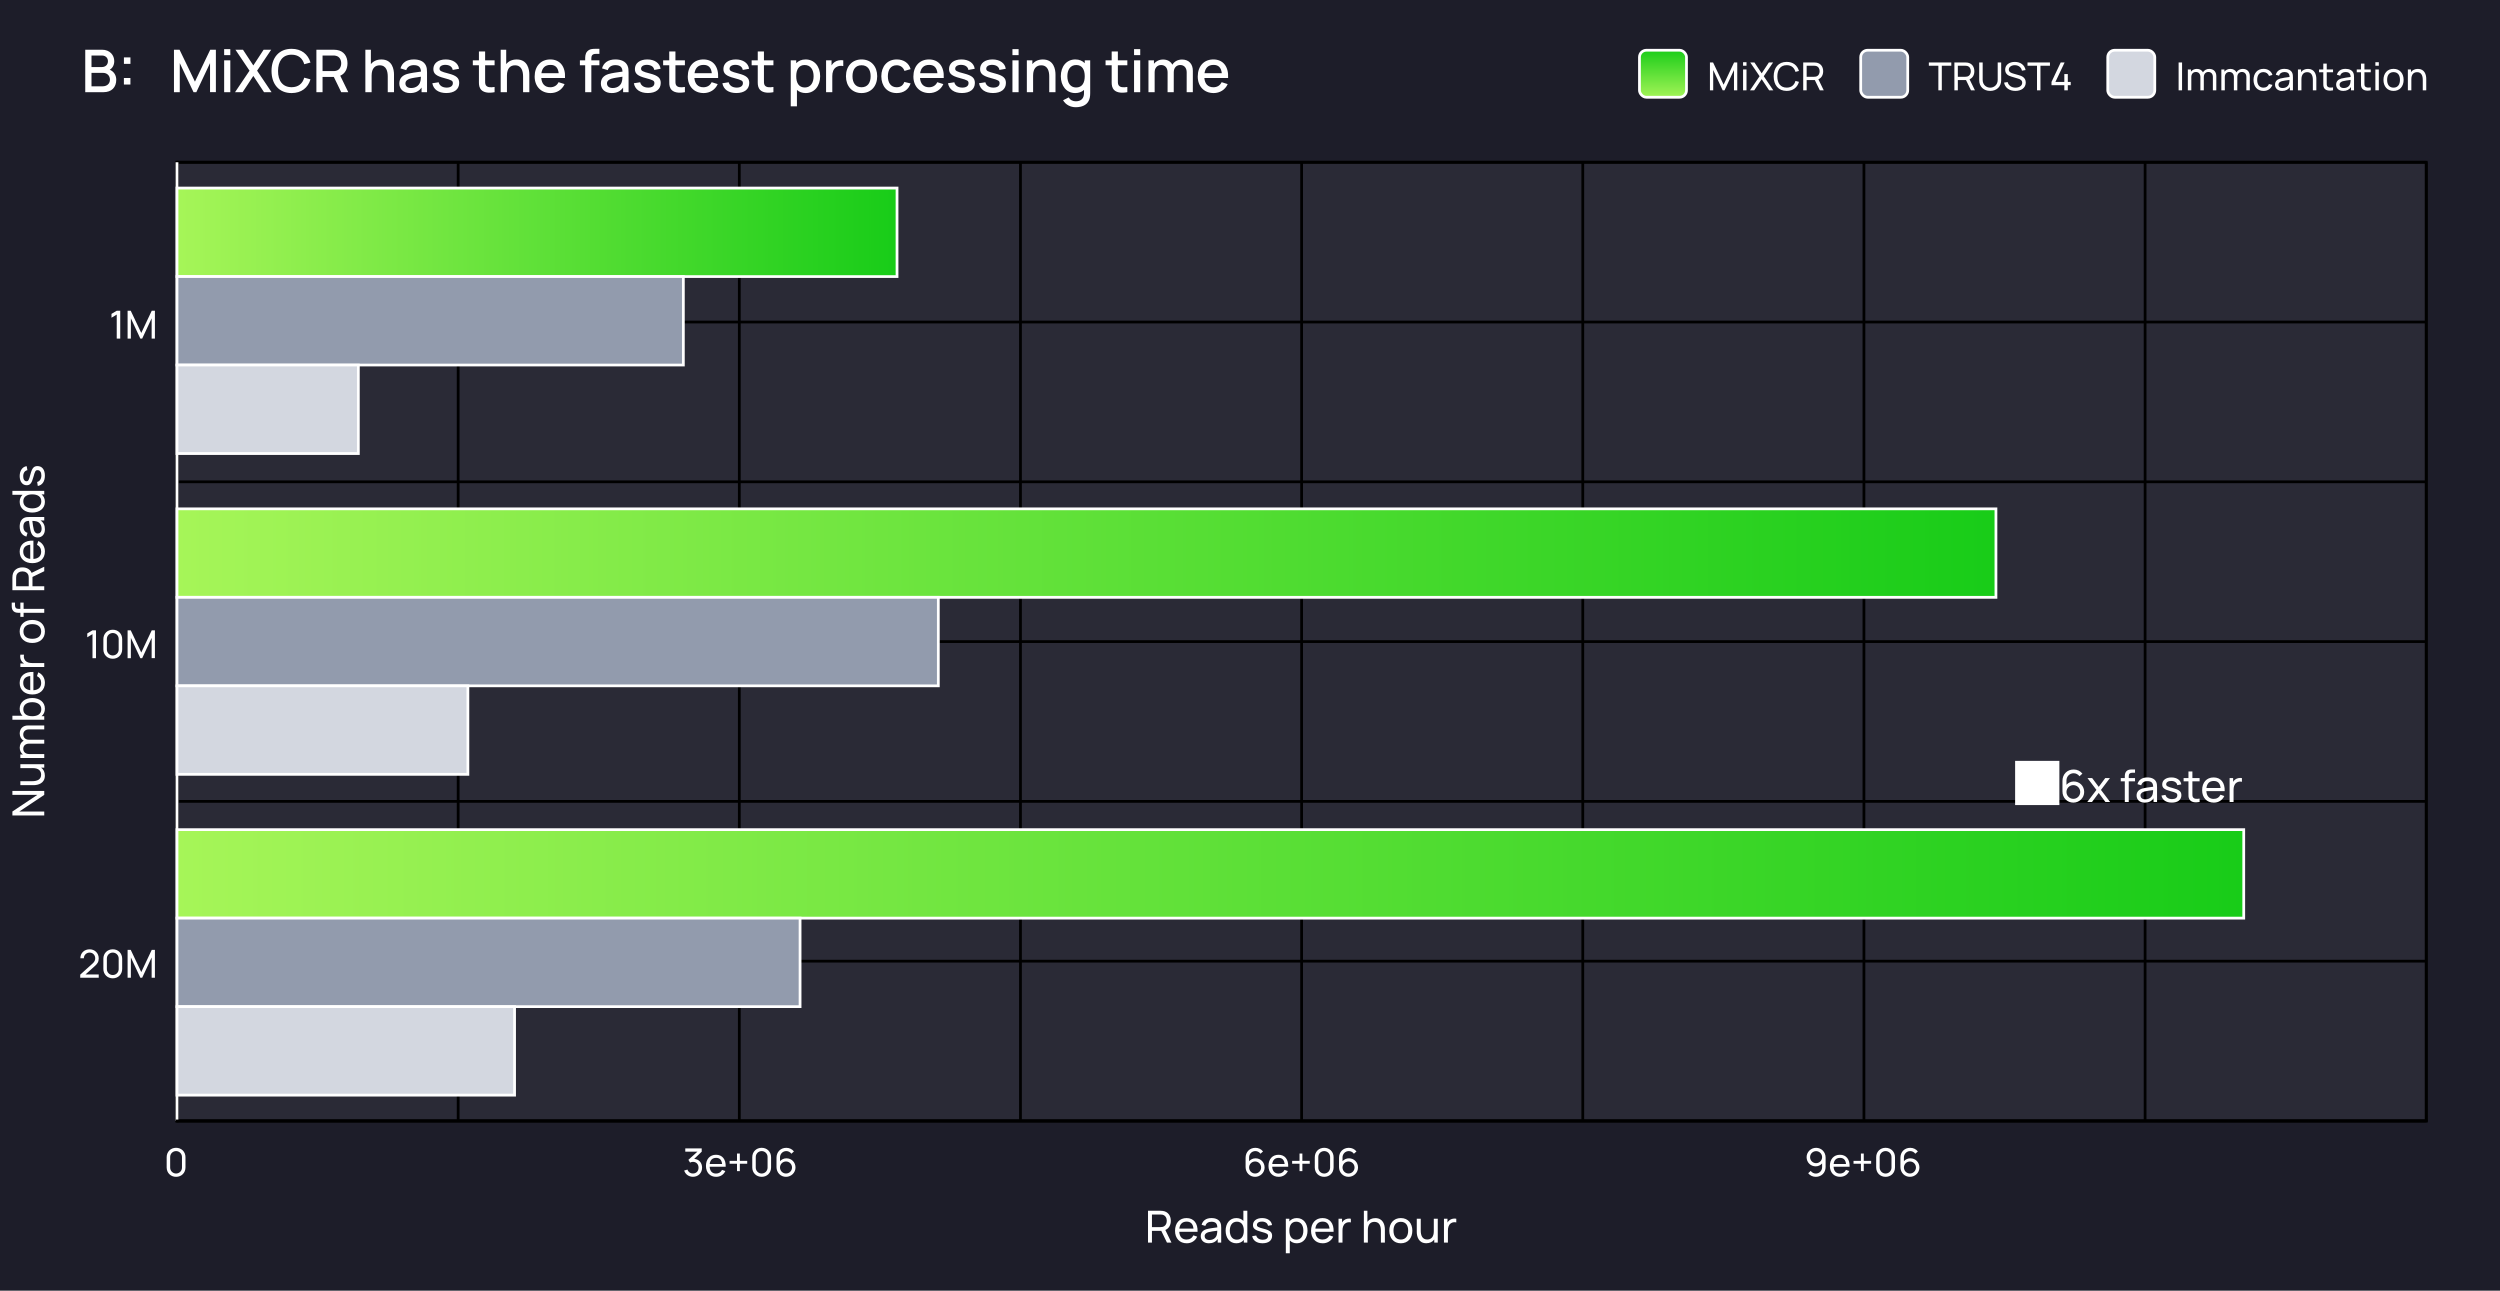 <svg width="678" height="350" viewBox="0 0 678 350" fill="none" xmlns="http://www.w3.org/2000/svg">
    <rect x="0" y="0" width="678" height="350" fill="#808080" stroke="none"/>
    <g clip-path="url(#clip0_14947_9486)">
        <rect width="678" height="350" fill="#1D1D29"/>
        <rect x="48" y="44" width="610" height="260" fill="white" fill-opacity="0.06"/>
        <path d="M12 221.16L3.36 221.16L3.36 220.08L10.11 215.574L3.36 215.574L3.36 214.494L12 214.494L12 215.574L5.244 220.08L12 220.08L12 221.16ZM12.168 210.356C12.168 212.444 10.332 212.936 9.102 212.936L5.52 212.936L5.52 211.856L8.766 211.856C9.984 211.856 11.154 211.466 11.154 210.098C11.154 209.024 10.434 208.316 8.934 208.316L5.52 208.316L5.52 207.242L12 207.242L12 208.196L11.166 208.196C11.808 208.676 12.168 209.42 12.168 210.356ZM7.854 197.81C6.888 197.81 6.306 198.386 6.306 199.202C6.306 199.928 6.792 200.618 7.884 200.618L12 200.624L12 201.686L7.896 201.68C6.912 201.68 6.306 202.238 6.306 203.084C6.306 203.93 6.936 204.494 7.884 204.494L12 204.494L12 205.568L5.52 205.568L5.52 204.614L6.21 204.614C5.682 204.206 5.352 203.546 5.352 202.772C5.352 201.896 5.742 201.23 6.42 200.882C5.754 200.498 5.352 199.772 5.352 198.92C5.352 197.57 6.24 196.742 7.62 196.742L12 196.748L12 197.816L7.854 197.81ZM12.18 192.204C12.18 193.08 11.838 193.758 11.268 194.232L12 194.232L12 195.186L3.36 195.186L3.36 194.112L6.108 194.112C5.622 193.65 5.34 193.008 5.34 192.198C5.34 190.398 6.81 189.3 8.754 189.3C10.698 189.3 12.18 190.392 12.18 192.204ZM8.754 194.232C10.176 194.232 11.202 193.644 11.202 192.336C11.202 191.058 10.134 190.434 8.754 190.434C7.386 190.434 6.318 191.046 6.318 192.366C6.318 193.632 7.32 194.232 8.754 194.232ZM12.18 185.176C12.18 187.09 10.83 188.344 8.802 188.344C6.678 188.344 5.34 187.108 5.34 185.224C5.34 183.274 6.756 182.134 9.06 182.23L9.06 187.198C10.404 187.114 11.166 186.418 11.166 185.224C11.166 184.372 10.764 183.724 10.026 183.364L10.38 182.338C11.526 182.848 12.18 183.922 12.18 185.176ZM8.202 187.18L8.202 183.34C6.93 183.472 6.3 184.09 6.3 185.188C6.3 186.352 6.972 187.03 8.202 187.18ZM12 180.894L5.52 180.894L5.52 179.94L6.546 179.94C6.294 179.796 6.072 179.604 5.916 179.388C5.514 178.89 5.394 178.128 5.52 177.552L6.522 177.552C6.408 178.002 6.438 178.584 6.768 179.034C7.218 179.664 7.98 179.82 8.748 179.82L12 179.82L12 180.894ZM12.18 171.255C12.18 173.193 10.764 174.375 8.754 174.375C6.72 174.375 5.34 173.157 5.34 171.255C5.34 169.311 6.75 168.129 8.754 168.129C10.788 168.129 12.18 169.329 12.18 171.255ZM8.754 173.241C10.218 173.241 11.166 172.563 11.166 171.255C11.166 169.917 10.182 169.263 8.754 169.263C7.296 169.263 6.354 169.929 6.354 171.255C6.354 172.611 7.338 173.241 8.754 173.241ZM5.166 166.19C4.668 166.19 4.104 166.166 3.684 165.782C3.198 165.338 3.18 164.732 3.18 164.24L3.18 163.418L4.068 163.418L4.068 164.18C4.068 164.816 4.38 165.122 4.998 165.122L5.52 165.122L5.52 163.418L6.402 163.418L6.402 165.122L12 165.122L12 166.19L6.402 166.19L6.402 167.288L5.52 167.288L5.52 166.19L5.166 166.19ZM12 160.058L3.36 160.058L3.36 156.644C3.36 156.476 3.372 156.23 3.408 156.008C3.624 154.61 4.71 153.872 6.084 153.872C7.224 153.872 8.166 154.382 8.574 155.36L12 153.692L12 154.916L8.808 156.464L8.808 158.99L12 158.99L12 160.058ZM7.794 158.99L7.794 156.68C7.794 156.53 7.782 156.32 7.74 156.14C7.554 155.312 6.804 154.964 6.084 154.964C5.364 154.964 4.614 155.312 4.428 156.14C4.386 156.32 4.374 156.53 4.374 156.68L4.374 158.99L7.794 158.99ZM12.18 149.563C12.18 151.477 10.83 152.731 8.802 152.731C6.678 152.731 5.34 151.495 5.34 149.611C5.34 147.661 6.756 146.521 9.06 146.617L9.06 151.585C10.404 151.501 11.166 150.805 11.166 149.611C11.166 148.759 10.764 148.111 10.026 147.751L10.38 146.725C11.526 147.235 12.18 148.309 12.18 149.563ZM8.202 151.567L8.202 147.727C6.93 147.859 6.3 148.477 6.3 149.575C6.3 150.739 6.972 151.417 8.202 151.567ZM12.18 143.556C12.18 145.008 11.292 145.758 10.248 145.758C9.228 145.758 8.634 145.152 8.346 144.168C8.13 143.358 7.992 142.218 7.86 141.258C6.828 141.288 6.336 141.732 6.336 142.854C6.336 143.64 6.678 144.27 7.47 144.504L7.164 145.518C6.03 145.212 5.34 144.306 5.34 142.842C5.34 141.672 5.76 140.79 6.606 140.418C7.008 140.238 7.482 140.208 7.992 140.208L12 140.208L12 141.156L10.992 141.156C11.784 141.672 12.18 142.476 12.18 143.556ZM10.242 144.696C10.776 144.696 11.286 144.318 11.286 143.394C11.286 142.242 10.596 141.534 9.792 141.378C9.48 141.288 9.066 141.276 8.772 141.27C8.892 142.182 8.994 143.058 9.174 143.688C9.342 144.222 9.636 144.696 10.242 144.696ZM12.18 136.104C12.18 137.916 10.698 139.008 8.754 139.008C6.81 139.008 5.34 137.91 5.34 136.11C5.34 135.3 5.622 134.658 6.108 134.196L3.36 134.196L3.36 133.122L12 133.122L12 134.076L11.268 134.076C11.838 134.55 12.18 135.228 12.18 136.104ZM8.754 137.874C10.134 137.874 11.202 137.25 11.202 135.972C11.202 134.664 10.176 134.076 8.754 134.076C7.32 134.076 6.318 134.676 6.318 135.942C6.318 137.262 7.386 137.874 8.754 137.874ZM12.174 128.993C12.174 130.541 11.466 131.579 10.248 131.801L10.074 130.709C10.782 130.535 11.22 129.863 11.22 128.927C11.22 128.045 10.83 127.505 10.194 127.505C9.648 127.505 9.492 127.751 9.066 129.335C8.61 131.051 8.166 131.597 7.236 131.597C6.096 131.597 5.34 130.601 5.34 129.107C5.34 127.631 6.096 126.563 7.236 126.425L7.434 127.517C6.744 127.625 6.318 128.225 6.294 129.107C6.27 129.947 6.63 130.523 7.182 130.523C7.656 130.523 7.86 130.193 8.244 128.669C8.682 126.959 9.162 126.401 10.164 126.401C11.418 126.401 12.174 127.379 12.174 128.993Z" fill="white"/>
        <path d="M23.12 25L23.12 13.48H27.648C29.848 13.48 30.984 15.008 30.984 16.576C30.984 17.632 30.52 18.472 29.76 18.912C30.904 19.4 31.528 20.416 31.528 21.64C31.528 23.672 30.272 25 28.08 25H23.12ZM24.816 23.408H27.824C28.968 23.408 29.816 22.728 29.816 21.608C29.816 20.56 29.08 19.76 27.928 19.76H24.816L24.816 23.408ZM24.816 18.184H27.624C28.552 18.184 29.272 17.6 29.272 16.592C29.272 15.696 28.624 15.056 27.624 15.056H24.816L24.816 18.184ZM33.6 22.92L33.6 21.152H35.368L35.368 22.92H33.6ZM33.608 17.328L33.608 15.56H35.376L35.376 17.328H33.608ZM47.179 25L47.179 13.48H48.691L52.867 22.144L57.019 13.48H58.547L58.547 24.992H56.963L56.963 17.112L53.243 25H52.483L48.755 17.112L48.755 25H47.179ZM60.789 14.944L60.789 13.32H62.461L62.461 14.944H60.789ZM60.789 25L60.789 16.36H62.461L62.461 25H60.789ZM63.743 25L67.671 19.168L63.847 13.48H65.895L68.703 17.752L71.495 13.48L73.551 13.48L69.727 19.168L73.647 25H71.599L68.703 20.592L65.799 25H63.743ZM79.085 25.24C75.629 25.24 73.638 22.8 73.638 19.24C73.638 15.68 75.629 13.24 79.085 13.24C81.742 13.24 83.525 14.688 84.206 16.96L82.51 17.416C82.053 15.808 80.909 14.832 79.085 14.832C76.638 14.832 75.413 16.6 75.406 19.24C75.389 21.88 76.638 23.648 79.085 23.648C80.909 23.648 82.053 22.672 82.51 21.064L84.206 21.52C83.525 23.792 81.742 25.24 79.085 25.24ZM85.805 25L85.805 13.48H90.461C90.685 13.48 91.045 13.496 91.349 13.544C93.277 13.84 94.237 15.304 94.237 17.168C94.237 18.704 93.581 19.968 92.277 20.536L94.453 25L92.541 25L90.533 20.864H87.477L87.477 25H85.805ZM87.477 19.28H90.397C90.605 19.28 90.885 19.264 91.125 19.208C92.149 18.96 92.533 18.016 92.533 17.168C92.533 16.32 92.149 15.376 91.125 15.136C90.885 15.072 90.605 15.056 90.397 15.056H87.477L87.477 19.28ZM105.158 20.752C105.158 19.408 104.814 17.712 102.974 17.712C101.774 17.712 100.782 18.456 100.782 20.504L100.782 25H99.086L99.086 13.48H100.582L100.582 17.392C101.214 16.6 102.182 16.128 103.438 16.128C106.414 16.128 106.854 18.864 106.854 20.2L106.854 25H105.158L105.158 20.752ZM111.218 25.24C109.306 25.24 108.298 24.056 108.298 22.648C108.298 21.344 109.002 20.512 110.338 20.088C111.338 19.792 112.762 19.608 114.162 19.416C114.106 18.224 113.562 17.664 112.21 17.664C111.298 17.664 110.466 18.064 110.17 19.024L108.61 18.544C109.026 17.064 110.226 16.12 112.226 16.12C113.77 16.12 114.97 16.632 115.506 17.768C115.778 18.336 115.81 18.96 115.81 19.68L115.81 25H114.33L114.33 23.744C113.618 24.76 112.618 25.24 111.218 25.24ZM109.954 22.632C109.954 23.304 110.442 23.872 111.514 23.872C112.938 23.872 113.778 23 113.97 22.16C114.106 21.76 114.138 21.208 114.146 20.808C112.842 21 111.874 21.136 111.146 21.352C110.458 21.584 109.954 21.952 109.954 22.632ZM121.031 25.232C118.927 25.232 117.543 24.264 117.247 22.576L118.959 22.312C119.175 23.216 119.991 23.76 121.143 23.76C122.183 23.76 122.815 23.312 122.815 22.56C122.815 21.904 122.527 21.728 120.495 21.184C118.263 20.6 117.527 19.984 117.527 18.712C117.527 17.144 118.855 16.12 120.887 16.12C122.871 16.12 124.295 17.12 124.487 18.656L122.775 18.968C122.655 18.144 121.959 17.632 120.903 17.592C119.887 17.552 119.199 17.968 119.199 18.624C119.199 19.2 119.591 19.424 121.615 19.936C123.791 20.496 124.535 21.16 124.535 22.496C124.535 24.208 123.215 25.232 121.031 25.232ZM134.133 25C132.509 25.32 130.837 25.152 130.205 23.952C129.829 23.24 129.885 22.544 129.885 21.6L129.885 17.704H128.229L128.229 16.36H129.885L129.885 13.96H131.565L131.565 16.36H134.133L134.133 17.704H131.565L131.565 21.52C131.565 22.216 131.533 22.72 131.741 23.072C132.125 23.728 133.005 23.752 134.133 23.584L134.133 25ZM141.858 20.752C141.858 19.408 141.514 17.712 139.674 17.712C138.474 17.712 137.482 18.456 137.482 20.504L137.482 25H135.786L135.786 13.48H137.282L137.282 17.392C137.914 16.6 138.882 16.128 140.138 16.128C143.114 16.128 143.554 18.864 143.554 20.2L143.554 25H141.858L141.858 20.752ZM149.31 25.24C146.726 25.24 144.998 23.424 144.998 20.752C144.998 17.92 146.702 16.12 149.23 16.12C151.87 16.12 153.406 18.056 153.23 21.152H146.79C146.926 22.752 147.774 23.664 149.23 23.664C150.27 23.664 151.054 23.176 151.478 22.288L153.118 22.808C152.446 24.352 150.982 25.24 149.31 25.24ZM146.83 19.848H151.518C151.342 18.328 150.622 17.6 149.294 17.6C147.862 17.6 147.046 18.384 146.83 19.848ZM158.7 16.056C158.7 15.392 158.7 14.56 159.252 13.952C159.916 13.224 160.82 13.24 161.468 13.24H162.556L162.556 14.616H161.548C160.748 14.616 160.372 15.024 160.372 15.736L160.372 16.36H162.556L162.556 17.704H160.372L160.372 25H158.7L158.7 17.704H157.268L157.268 16.36H158.7L158.7 16.056ZM165.876 25.24C163.964 25.24 162.956 24.056 162.956 22.648C162.956 21.344 163.66 20.512 164.996 20.088C165.996 19.792 167.42 19.608 168.82 19.416C168.764 18.224 168.22 17.664 166.868 17.664C165.956 17.664 165.124 18.064 164.828 19.024L163.268 18.544C163.684 17.064 164.884 16.12 166.884 16.12C168.428 16.12 169.628 16.632 170.164 17.768C170.436 18.336 170.468 18.96 170.468 19.68L170.468 25H168.988L168.988 23.744C168.276 24.76 167.276 25.24 165.876 25.24ZM164.612 22.632C164.612 23.304 165.1 23.872 166.172 23.872C167.596 23.872 168.436 23 168.628 22.16C168.764 21.76 168.796 21.208 168.804 20.808C167.5 21 166.532 21.136 165.804 21.352C165.116 21.584 164.612 21.952 164.612 22.632ZM175.689 25.232C173.585 25.232 172.201 24.264 171.905 22.576L173.617 22.312C173.833 23.216 174.649 23.76 175.801 23.76C176.841 23.76 177.473 23.312 177.473 22.56C177.473 21.904 177.185 21.728 175.153 21.184C172.921 20.6 172.185 19.984 172.185 18.712C172.185 17.144 173.513 16.12 175.545 16.12C177.529 16.12 178.953 17.12 179.145 18.656L177.433 18.968C177.313 18.144 176.617 17.632 175.561 17.592C174.545 17.552 173.857 17.968 173.857 18.624C173.857 19.2 174.249 19.424 176.273 19.936C178.449 20.496 179.193 21.16 179.193 22.496C179.193 24.208 177.873 25.232 175.689 25.232ZM185.747 25C184.123 25.32 182.451 25.152 181.819 23.952C181.443 23.24 181.499 22.544 181.499 21.6L181.499 17.704H179.843L179.843 16.36H181.499L181.499 13.96H183.179L183.179 16.36L185.747 16.36L185.747 17.704L183.179 17.704L183.179 21.52C183.179 22.216 183.147 22.72 183.355 23.072C183.739 23.728 184.619 23.752 185.747 23.584L185.747 25ZM190.835 25.24C188.251 25.24 186.523 23.424 186.523 20.752C186.523 17.92 188.227 16.12 190.755 16.12C193.395 16.12 194.931 18.056 194.755 21.152H188.315C188.451 22.752 189.299 23.664 190.755 23.664C191.795 23.664 192.579 23.176 193.003 22.288L194.643 22.808C193.971 24.352 192.507 25.24 190.835 25.24ZM188.355 19.848H193.043C192.867 18.328 192.147 17.6 190.819 17.6C189.387 17.6 188.571 18.384 188.355 19.848ZM199.693 25.232C197.589 25.232 196.205 24.264 195.909 22.576L197.621 22.312C197.837 23.216 198.653 23.76 199.805 23.76C200.845 23.76 201.477 23.312 201.477 22.56C201.477 21.904 201.189 21.728 199.157 21.184C196.925 20.6 196.189 19.984 196.189 18.712C196.189 17.144 197.517 16.12 199.549 16.12C201.533 16.12 202.957 17.12 203.149 18.656L201.437 18.968C201.317 18.144 200.621 17.632 199.565 17.592C198.549 17.552 197.861 17.968 197.861 18.624C197.861 19.2 198.253 19.424 200.277 19.936C202.453 20.496 203.197 21.16 203.197 22.496C203.197 24.208 201.877 25.232 199.693 25.232ZM209.751 25C208.127 25.32 206.455 25.152 205.823 23.952C205.447 23.24 205.503 22.544 205.503 21.6L205.503 17.704H203.847L203.847 16.36H205.504L205.504 13.96L207.183 13.96L207.183 16.36H209.752L209.752 17.704H207.183L207.183 21.52C207.183 22.216 207.152 22.72 207.359 23.072C207.744 23.728 208.624 23.752 209.751 23.584L209.751 25ZM218.512 25.24C217.528 25.24 216.736 24.928 216.128 24.392L216.128 28.84H214.448L214.448 16.36H215.936L215.936 17.136C216.552 16.496 217.408 16.12 218.48 16.12C220.912 16.12 222.424 18.064 222.424 20.672C222.424 23.264 220.92 25.24 218.512 25.24ZM215.936 20.672C215.936 22.464 216.632 23.728 218.28 23.728C219.888 23.728 220.648 22.384 220.648 20.672C220.648 18.976 219.888 17.632 218.224 17.632C216.648 17.632 215.936 18.88 215.936 20.672ZM224.031 25L224.031 16.36H225.519L225.519 17.736C225.719 17.376 225.991 17.064 226.319 16.848C226.967 16.368 227.919 16.216 228.695 16.36L228.695 17.928C228.135 17.776 227.383 17.824 226.807 18.192C225.991 18.712 225.719 19.624 225.719 20.64L225.719 25H224.031ZM233.654 25.24C231.062 25.24 229.422 23.352 229.422 20.672C229.422 17.968 231.11 16.12 233.654 16.12C236.246 16.12 237.894 18 237.894 20.672C237.894 23.376 236.23 25.24 233.654 25.24ZM231.198 20.672C231.198 22.496 232.038 23.664 233.654 23.664C235.302 23.664 236.118 22.44 236.118 20.672C236.118 18.864 235.286 17.696 233.654 17.696C231.974 17.696 231.198 18.912 231.198 20.672ZM243.188 25.24C240.54 25.24 239.028 23.312 239.012 20.68C239.028 18.008 240.596 16.12 243.212 16.12C245.1 16.12 246.524 17.128 246.956 18.752L245.292 19.232C244.964 18.264 244.156 17.696 243.188 17.696C241.548 17.696 240.796 18.952 240.788 20.68C240.796 22.464 241.604 23.664 243.188 23.664C244.26 23.664 244.908 23.152 245.26 22.224L246.956 22.624C246.388 24.32 245.044 25.24 243.188 25.24ZM252.023 25.24C249.439 25.24 247.711 23.424 247.711 20.752C247.711 17.92 249.415 16.12 251.943 16.12C254.583 16.12 256.119 18.056 255.943 21.152H249.503C249.639 22.752 250.487 23.664 251.943 23.664C252.983 23.664 253.767 23.176 254.191 22.288L255.831 22.808C255.159 24.352 253.695 25.24 252.023 25.24ZM249.543 19.848H254.231C254.055 18.328 253.335 17.6 252.007 17.6C250.575 17.6 249.759 18.384 249.543 19.848ZM260.882 25.232C258.778 25.232 257.394 24.264 257.098 22.576L258.81 22.312C259.026 23.216 259.842 23.76 260.994 23.76C262.034 23.76 262.666 23.312 262.666 22.56C262.666 21.904 262.378 21.728 260.346 21.184C258.114 20.6 257.378 19.984 257.378 18.712C257.378 17.144 258.706 16.12 260.738 16.12C262.722 16.12 264.146 17.12 264.338 18.656L262.626 18.968C262.506 18.144 261.81 17.632 260.754 17.592C259.738 17.552 259.05 17.968 259.05 18.624C259.05 19.2 259.442 19.424 261.466 19.936C263.642 20.496 264.386 21.16 264.386 22.496C264.386 24.208 263.066 25.232 260.882 25.232ZM269.3 25.232C267.196 25.232 265.812 24.264 265.516 22.576L267.228 22.312C267.444 23.216 268.26 23.76 269.412 23.76C270.452 23.76 271.084 23.312 271.084 22.56C271.084 21.904 270.796 21.728 268.764 21.184C266.532 20.6 265.796 19.984 265.796 18.712C265.796 17.144 267.124 16.12 269.156 16.12C271.14 16.12 272.564 17.12 272.756 18.656L271.044 18.968C270.924 18.144 270.228 17.632 269.172 17.592C268.156 17.552 267.468 17.968 267.468 18.624C267.468 19.2 267.86 19.424 269.884 19.936C272.06 20.496 272.804 21.16 272.804 22.496C272.804 24.208 271.484 25.232 269.3 25.232ZM274.574 14.944L274.574 13.32H276.246L276.246 14.944H274.574ZM274.574 25L274.574 16.36H276.246L276.246 25H274.574ZM284.553 20.752C284.553 19.408 284.209 17.712 282.369 17.712C281.169 17.712 280.177 18.456 280.177 20.504L280.177 25H278.481L278.481 16.36H279.977L279.977 17.392C280.609 16.6 281.577 16.128 282.833 16.128C285.809 16.128 286.249 18.864 286.249 20.2L286.249 25H284.553L284.553 20.752ZM291.732 29.08C290.34 29.08 289.012 28.424 288.308 27.192L289.852 26.408C290.228 27.144 290.98 27.472 291.748 27.472C293.172 27.472 294.004 26.704 293.98 25.216L293.98 24.4C293.372 24.936 292.58 25.24 291.604 25.24C289.196 25.24 287.692 23.264 287.692 20.672C287.692 18.064 289.204 16.12 291.636 16.12C292.708 16.12 293.564 16.496 294.18 17.136L294.18 16.36H295.66L295.66 25.232C295.66 25.696 295.636 26.104 295.548 26.512C295.188 28.264 293.748 29.08 291.732 29.08ZM289.468 20.672C289.468 22.384 290.228 23.728 291.836 23.728C293.484 23.728 294.18 22.464 294.18 20.672C294.18 18.88 293.468 17.632 291.892 17.632C290.228 17.632 289.468 18.976 289.468 20.672ZM305.734 25C304.11 25.32 302.438 25.152 301.806 23.952C301.43 23.24 301.486 22.544 301.486 21.6L301.486 17.704L299.83 17.704L299.83 16.36L301.486 16.36L301.486 13.96L303.166 13.96L303.166 16.36H305.734L305.734 17.704H303.166L303.166 21.52C303.166 22.216 303.134 22.72 303.342 23.072C303.726 23.728 304.606 23.752 305.734 23.584L305.734 25ZM307.556 14.944L307.556 13.32H309.228L309.228 14.944H307.556ZM307.556 25L307.556 16.36H309.228L309.228 25H307.556ZM321.83 19.616C321.83 18.376 321.126 17.632 320.086 17.632C319.134 17.632 318.326 18.296 318.326 19.6L318.318 25H316.646L316.654 19.648C316.654 18.4 315.966 17.632 314.902 17.632C313.846 17.632 313.142 18.424 313.142 19.6L313.142 25H311.462L311.462 16.36H312.95L312.95 17.288C313.502 16.584 314.39 16.144 315.43 16.144C316.622 16.144 317.486 16.672 317.942 17.544C318.47 16.672 319.438 16.144 320.566 16.144C322.422 16.144 323.502 17.36 323.502 19.216L323.494 25H321.822L321.83 19.616ZM329.142 25.24C326.558 25.24 324.83 23.424 324.83 20.752C324.83 17.92 326.534 16.12 329.062 16.12C331.702 16.12 333.238 18.056 333.062 21.152H326.622C326.758 22.752 327.606 23.664 329.062 23.664C330.102 23.664 330.886 23.176 331.31 22.288L332.95 22.808C332.278 24.352 330.814 25.24 329.142 25.24ZM326.662 19.848H331.35C331.174 18.328 330.454 17.6 329.126 17.6C327.694 17.6 326.878 18.384 326.662 19.848Z" fill="white"/>
        <path d="M48 44V43.625H47.625V44H48ZM658 44H658.375V43.625H658V44ZM658 304V304.375H658.375V304H658ZM48 304H47.625V304.375H48V304ZM48 44.375H658V43.625H48V44.375ZM657.625 44V304H658.375V44H657.625ZM658 303.625H48V304.375H658V303.625ZM48.375 304V44H47.625V304H48.375Z" fill="black"/>
        <path d="M658 44.001H48" stroke="black" stroke-width="0.75"/>
        <path d="M31.657 91.833V85.307L30.235 86.168V85.124L31.657 84.273H32.608V91.833H31.657ZM34.605 91.833V84.273H35.456L38.312 90.295L41.152 84.273H42.013V91.828H41.126V86.326L38.558 91.833H38.06L35.492 86.326V91.833H34.605Z" fill="white"/>
        <path d="M658 87.334H48" stroke="black" stroke-width="0.75"/>
        <path d="M658 130.667H48" stroke="black" stroke-width="0.75"/>
        <path d="M25.084 178.5V171.974L23.662 172.835V171.79L25.084 170.94H26.035V178.5H25.084ZM30.584 178.657C29.114 178.657 28.032 177.576 28.032 176.106V173.334C28.032 171.864 29.114 170.782 30.584 170.782C32.054 170.782 33.135 171.864 33.135 173.334V176.106C33.135 177.576 32.054 178.657 30.584 178.657ZM28.983 176.158C28.983 177.045 29.697 177.759 30.584 177.759C31.471 177.759 32.185 177.045 32.185 176.158V173.276C32.185 172.389 31.471 171.675 30.584 171.675C29.697 171.675 28.983 172.389 28.983 173.276V176.158ZM34.605 178.5V170.94H35.456L38.312 176.961L41.152 170.94H42.013V178.494H41.126V172.992L38.558 178.5H38.06L35.492 172.992V178.5H34.605Z" fill="white"/>
        <path d="M658 174H48" stroke="black" stroke-width="0.75"/>
        <path d="M658 217.333H48" stroke="black" stroke-width="0.75"/>
        <path d="M21.752 265.161L21.757 264.321L25.112 261.302C25.669 260.804 25.821 260.368 25.821 259.89C25.821 259.019 25.17 258.341 24.298 258.341C23.395 258.341 22.734 259.061 22.744 259.885H21.789C21.789 258.462 22.86 257.449 24.314 257.449C25.716 257.449 26.776 258.509 26.776 259.901C26.776 260.893 26.404 261.392 25.627 262.079L23.191 264.269H26.776V265.161H21.752ZM30.584 265.324C29.114 265.324 28.032 264.242 28.032 262.772V260C28.032 258.53 29.114 257.449 30.584 257.449C32.054 257.449 33.135 258.53 33.135 260V262.772C33.135 264.242 32.054 265.324 30.584 265.324ZM28.983 262.825C28.983 263.712 29.697 264.426 30.584 264.426C31.471 264.426 32.185 263.712 32.185 262.825V259.943C32.185 259.055 31.471 258.341 30.584 258.341C29.697 258.341 28.983 259.055 28.983 259.943V262.825ZM34.605 265.166V257.606H35.456L38.312 263.628L41.152 257.606H42.013V265.161H41.126V259.659L38.558 265.166H38.06L35.492 259.659V265.166H34.605Z" fill="white"/>
        <path d="M658 260.667H48" stroke="black" stroke-width="0.75"/>
        <path d="M658 304H48" stroke="black" stroke-width="0.75"/>
        <path d="M48 44.001V304" stroke="black" stroke-width="0.75" stroke-linecap="square"/>
        <path d="M47.751 319.158C46.281 319.158 45.199 318.076 45.199 316.606V313.834C45.199 312.364 46.281 311.282 47.751 311.282C49.221 311.282 50.302 312.364 50.302 313.834V316.606C50.302 318.076 49.221 319.158 47.751 319.158ZM46.149 316.658C46.149 317.546 46.863 318.26 47.751 318.26C48.638 318.26 49.352 317.546 49.352 316.658V313.776C49.352 312.889 48.638 312.175 47.751 312.175C46.863 312.175 46.149 312.889 46.149 313.776V316.658Z" fill="white"/>
        <path d="M48.001 44L48.001 304" stroke="white" stroke-width="0.75"/>
        <path d="M124.251 44L124.251 304" stroke="black" stroke-width="0.75"/>
        <path d="M187.937 319.147C186.814 319.147 185.869 318.496 185.548 317.446L186.446 317.189C186.672 317.892 187.26 318.265 187.932 318.254C188.851 318.239 189.444 317.598 189.444 316.674C189.444 315.74 188.83 315.094 187.921 315.094C187.664 315.094 187.375 315.173 187.139 315.293L186.688 314.553L189.145 312.332H185.848V311.44H190.305V312.338L188.263 314.296C189.565 314.369 190.405 315.351 190.405 316.674C190.405 318.123 189.339 319.147 187.937 319.147ZM194.227 319.158C192.552 319.158 191.455 317.976 191.455 316.202C191.455 314.343 192.536 313.172 194.185 313.172C195.891 313.172 196.888 314.411 196.804 316.427H192.457C192.531 317.603 193.14 318.27 194.185 318.27C194.93 318.27 195.497 317.918 195.812 317.273L196.71 317.582C196.264 318.585 195.324 319.158 194.227 319.158ZM192.473 315.677H195.833C195.718 314.564 195.177 314.012 194.216 314.012C193.198 314.012 192.604 314.6 192.473 315.677ZM199.874 317.609V315.603H197.868V314.831H199.874V312.831H200.645V314.831H202.646V315.603H200.645V317.609H199.874ZM206.564 319.158C205.094 319.158 204.013 318.076 204.013 316.606V313.834C204.013 312.364 205.094 311.282 206.564 311.282C208.034 311.282 209.116 312.364 209.116 313.834V316.606C209.116 318.076 208.034 319.158 206.564 319.158ZM204.963 316.658C204.963 317.546 205.677 318.26 206.564 318.26C207.452 318.26 208.166 317.546 208.166 316.658V313.776C208.166 312.889 207.452 312.175 206.564 312.175C205.677 312.175 204.963 312.889 204.963 313.776V316.658ZM213.163 319.158C211.72 319.158 210.586 318.023 210.586 316.506V313.991C210.586 312.406 211.699 311.288 213.247 311.288C214.077 311.288 214.822 311.639 215.316 312.275L214.618 312.894C214.313 312.458 213.804 312.175 213.247 312.175C212.245 312.175 211.536 312.983 211.536 313.886V314.915C211.972 314.432 212.596 314.133 213.274 314.133C214.681 314.133 215.741 315.22 215.741 316.627C215.741 318.034 214.57 319.158 213.163 319.158ZM211.536 316.627C211.536 317.519 212.26 318.254 213.163 318.254C214.066 318.254 214.796 317.53 214.796 316.627C214.796 315.724 214.072 314.994 213.169 314.994C212.266 314.994 211.536 315.724 211.536 316.627Z" fill="white"/>
        <path d="M200.501 44L200.501 304" stroke="black" stroke-width="0.75"/>
        <path d="M276.75 44L276.75 304" stroke="black" stroke-width="0.75"/>
        <path d="M340.383 319.158C338.939 319.158 337.805 318.023 337.805 316.506V313.991C337.805 312.406 338.918 311.288 340.467 311.288C341.297 311.288 342.042 311.639 342.536 312.275L341.837 312.894C341.533 312.458 341.024 312.175 340.467 312.175C339.464 312.175 338.756 312.983 338.756 313.886V314.915C339.191 314.432 339.816 314.133 340.493 314.133C341.9 314.133 342.961 315.22 342.961 316.627C342.961 318.034 341.79 319.158 340.383 319.158ZM338.756 316.627C338.756 317.519 339.48 318.254 340.383 318.254C341.286 318.254 342.016 317.53 342.016 316.627C342.016 315.724 341.291 314.994 340.388 314.994C339.485 314.994 338.756 315.724 338.756 316.627ZM346.784 319.158C345.109 319.158 344.012 317.976 344.012 316.202C344.012 314.343 345.093 313.172 346.742 313.172C348.448 313.172 349.446 314.411 349.362 316.427H345.015C345.088 317.603 345.697 318.27 346.742 318.27C347.487 318.27 348.054 317.918 348.369 317.273L349.267 317.582C348.821 318.585 347.881 319.158 346.784 319.158ZM345.03 315.677H348.39C348.275 314.564 347.734 314.012 346.773 314.012C345.755 314.012 345.162 314.6 345.03 315.677ZM352.431 317.609V315.603H350.426V314.831H352.431V312.831H353.203V314.831H355.203V315.603H353.203V317.609H352.431ZM359.122 319.158C357.652 319.158 356.57 318.076 356.57 316.606V313.834C356.57 312.364 357.652 311.282 359.122 311.282C360.592 311.282 361.673 312.364 361.673 313.834V316.606C361.673 318.076 360.592 319.158 359.122 319.158ZM357.52 316.658C357.52 317.546 358.234 318.26 359.122 318.26C360.009 318.26 360.723 317.546 360.723 316.658V313.776C360.723 312.889 360.009 312.175 359.122 312.175C358.234 312.175 357.52 312.889 357.52 313.776V316.658ZM365.721 319.158C364.277 319.158 363.143 318.023 363.143 316.506V313.991C363.143 312.406 364.256 311.288 365.805 311.288C366.634 311.288 367.38 311.639 367.873 312.275L367.175 312.894C366.87 312.458 366.361 312.175 365.805 312.175C364.802 312.175 364.093 312.983 364.093 313.886V314.915C364.529 314.432 365.154 314.133 365.831 314.133C367.238 314.133 368.298 315.22 368.298 316.627C368.298 318.034 367.128 319.158 365.721 319.158ZM364.093 316.627C364.093 317.519 364.818 318.254 365.721 318.254C366.624 318.254 367.353 317.53 367.353 316.627C367.353 315.724 366.629 314.994 365.726 314.994C364.823 314.994 364.093 315.724 364.093 316.627Z" fill="white"/>
        <path d="M353 44L353 304" stroke="black" stroke-width="0.75"/>
        <path d="M429.25 44L429.25 304" stroke="black" stroke-width="0.75"/>
        <path d="M492.528 311.288C493.972 311.288 495.106 312.422 495.106 313.939V316.454C495.106 318.039 493.993 319.158 492.444 319.158C491.615 319.158 490.869 318.806 490.376 318.17L491.074 317.551C491.378 317.987 491.888 318.27 492.444 318.27C493.447 318.27 494.156 317.462 494.156 316.559V315.53C493.72 316.013 493.095 316.312 492.418 316.312C491.011 316.312 489.95 315.225 489.95 313.818C489.95 312.411 491.121 311.288 492.528 311.288ZM490.895 313.818C490.895 314.721 491.62 315.451 492.523 315.451C493.426 315.451 494.156 314.721 494.156 313.818C494.156 312.926 493.431 312.191 492.528 312.191C491.625 312.191 490.895 312.915 490.895 313.818ZM499.034 319.158C497.359 319.158 496.262 317.976 496.262 316.202C496.262 314.343 497.343 313.172 498.992 313.172C500.698 313.172 501.696 314.411 501.612 316.427H497.265C497.338 317.603 497.947 318.27 498.992 318.27C499.737 318.27 500.304 317.918 500.619 317.273L501.517 317.582C501.071 318.585 500.131 319.158 499.034 319.158ZM497.28 315.677H500.64C500.525 314.564 499.984 314.012 499.023 314.012C498.005 314.012 497.412 314.6 497.28 315.677ZM504.681 317.609V315.603H502.675V314.831H504.681V312.831H505.453V314.831H507.453V315.603H505.453V317.609H504.681ZM511.371 319.158C509.901 319.158 508.82 318.076 508.82 316.606V313.834C508.82 312.364 509.901 311.282 511.371 311.282C512.841 311.282 513.923 312.364 513.923 313.834V316.606C513.923 318.076 512.841 319.158 511.371 319.158ZM509.77 316.658C509.77 317.546 510.484 318.26 511.371 318.26C512.259 318.26 512.973 317.546 512.973 316.658V313.776C512.973 312.889 512.259 312.175 511.371 312.175C510.484 312.175 509.77 312.889 509.77 313.776V316.658ZM517.97 319.158C516.527 319.158 515.393 318.023 515.393 316.506V313.991C515.393 312.406 516.506 311.288 518.054 311.288C518.884 311.288 519.629 311.639 520.123 312.275L519.425 312.894C519.12 312.458 518.611 312.175 518.054 312.175C517.052 312.175 516.343 312.983 516.343 313.886V314.915C516.779 314.432 517.403 314.133 518.081 314.133C519.488 314.133 520.548 315.22 520.548 316.627C520.548 318.034 519.377 319.158 517.97 319.158ZM516.343 316.627C516.343 317.519 517.067 318.254 517.97 318.254C518.873 318.254 519.603 317.53 519.603 316.627C519.603 315.724 518.879 314.994 517.976 314.994C517.073 314.994 516.343 315.724 516.343 316.627Z" fill="white"/>
        <path d="M505.5 44L505.5 304" stroke="black" stroke-width="0.75"/>
        <path d="M581.75 44L581.75 304" stroke="black" stroke-width="0.75"/>
        <path d="M658 44L658 304" stroke="black" stroke-width="0.75"/>
        <path d="M48 304H658" stroke="black" stroke-width="0.75" stroke-linecap="square"/>
        <rect x="243.274" y="51" width="24" height="195.274" transform="rotate(90 243.274 51)" fill="url(#paint0_linear_14947_9486)" stroke="white" stroke-width="0.75"/>
        <rect x="185.325" y="75" width="24" height="137.325" transform="rotate(90 185.325 75)" fill="#929BAD" stroke="white" stroke-width="0.75"/>
        <rect x="97.184" y="99" width="24" height="49.184" transform="rotate(90 97.184 99)" fill="#D3D7E0" stroke="white" stroke-width="0.75"/>
        <rect x="541.298" y="138" width="24" height="493.298" transform="rotate(90 541.298 138)" fill="url(#paint1_linear_14947_9486)" stroke="white" stroke-width="0.75"/>
        <rect x="254.474" y="162" width="24" height="206.474" transform="rotate(90 254.474 162)" fill="#929BAD" stroke="white" stroke-width="0.75"/>
        <rect x="126.889" y="186" width="24" height="78.889" transform="rotate(90 126.889 186)" fill="#D3D7E0" stroke="white" stroke-width="0.75"/>
        <rect x="608.5" y="225" width="24" height="560.5" transform="rotate(90 608.5 225)" fill="url(#paint2_linear_14947_9486)" stroke="white" stroke-width="0.75"/>
        <rect x="216.978" y="249" width="24" height="168.978" transform="rotate(90 216.978 249)" fill="#929BAD" stroke="white" stroke-width="0.75"/>
        <rect x="139.55" y="273" width="24" height="91.55" transform="rotate(90 139.55 273)" fill="#D3D7E0" stroke="white" stroke-width="0.75"/>
        <path d="M311.34 337V328.36H314.754C314.922 328.36 315.168 328.372 315.39 328.408C316.788 328.624 317.526 329.71 317.526 331.084C317.526 332.224 317.016 333.166 316.038 333.574L317.706 337H316.482L314.934 333.808H312.408V337H311.34ZM312.408 332.794H314.718C314.868 332.794 315.078 332.782 315.258 332.74C316.086 332.554 316.434 331.804 316.434 331.084C316.434 330.364 316.086 329.614 315.258 329.428C315.078 329.386 314.868 329.374 314.718 329.374H312.408V332.794ZM321.836 337.18C319.922 337.18 318.668 335.83 318.668 333.802C318.668 331.678 319.904 330.34 321.788 330.34C323.738 330.34 324.878 331.756 324.782 334.06H319.814C319.898 335.404 320.594 336.166 321.788 336.166C322.64 336.166 323.288 335.764 323.648 335.026L324.674 335.38C324.164 336.526 323.09 337.18 321.836 337.18ZM319.832 333.202H323.672C323.54 331.93 322.922 331.3 321.824 331.3C320.66 331.3 319.982 331.972 319.832 333.202ZM327.842 337.18C326.39 337.18 325.64 336.292 325.64 335.248C325.64 334.228 326.246 333.634 327.23 333.346C328.04 333.13 329.18 332.992 330.14 332.86C330.11 331.828 329.666 331.336 328.544 331.336C327.758 331.336 327.128 331.678 326.894 332.47L325.88 332.164C326.186 331.03 327.092 330.34 328.556 330.34C329.726 330.34 330.608 330.76 330.98 331.606C331.16 332.008 331.19 332.482 331.19 332.992V337H330.242V335.992C329.726 336.784 328.922 337.18 327.842 337.18ZM326.702 335.242C326.702 335.776 327.08 336.286 328.004 336.286C329.156 336.286 329.864 335.596 330.02 334.792C330.11 334.48 330.122 334.066 330.128 333.772C329.216 333.892 328.34 333.994 327.71 334.174C327.176 334.342 326.702 334.636 326.702 335.242ZM335.294 337.18C333.482 337.18 332.39 335.698 332.39 333.754C332.39 331.81 333.488 330.34 335.288 330.34C336.098 330.34 336.74 330.622 337.202 331.108V328.36H338.276V337H337.322V336.268C336.848 336.838 336.17 337.18 335.294 337.18ZM333.524 333.754C333.524 335.134 334.148 336.202 335.426 336.202C336.734 336.202 337.322 335.176 337.322 333.754C337.322 332.32 336.722 331.318 335.456 331.318C334.136 331.318 333.524 332.386 333.524 333.754ZM342.405 337.174C340.857 337.174 339.819 336.466 339.597 335.248L340.689 335.074C340.863 335.782 341.535 336.22 342.471 336.22C343.353 336.22 343.893 335.83 343.893 335.194C343.893 334.648 343.647 334.492 342.063 334.066C340.347 333.61 339.801 333.166 339.801 332.236C339.801 331.096 340.797 330.34 342.291 330.34C343.767 330.34 344.835 331.096 344.973 332.236L343.881 332.434C343.773 331.744 343.173 331.318 342.291 331.294C341.451 331.27 340.875 331.63 340.875 332.182C340.875 332.656 341.205 332.86 342.729 333.244C344.439 333.682 344.997 334.162 344.997 335.164C344.997 336.418 344.019 337.174 342.405 337.174ZM351.699 337.18C350.895 337.18 350.253 336.892 349.791 336.4V339.88H348.717V330.52H349.671V331.246C350.145 330.676 350.823 330.34 351.705 330.34C353.505 330.34 354.603 331.81 354.603 333.754C354.603 335.698 353.511 337.18 351.699 337.18ZM349.671 333.754C349.671 335.176 350.259 336.202 351.567 336.202C352.845 336.202 353.469 335.134 353.469 333.754C353.469 332.386 352.857 331.318 351.537 331.318C350.271 331.318 349.671 332.32 349.671 333.754ZM358.726 337.18C356.812 337.18 355.558 335.83 355.558 333.802C355.558 331.678 356.794 330.34 358.678 330.34C360.628 330.34 361.768 331.756 361.672 334.06H356.704C356.788 335.404 357.484 336.166 358.678 336.166C359.53 336.166 360.178 335.764 360.538 335.026L361.564 335.38C361.054 336.526 359.98 337.18 358.726 337.18ZM356.722 333.202H360.562C360.43 331.93 359.812 331.3 358.714 331.3C357.55 331.3 356.872 331.972 356.722 333.202ZM363.008 337V330.52H363.962V331.546C364.106 331.294 364.298 331.072 364.514 330.916C365.012 330.514 365.774 330.394 366.35 330.52V331.522C365.9 331.408 365.318 331.438 364.868 331.768C364.238 332.218 364.082 332.98 364.082 333.748V337H363.008ZM374.501 333.754C374.501 332.536 374.111 331.366 372.743 331.366C371.669 331.366 370.961 332.086 370.961 333.586V337H369.881V328.36H370.841V331.354C371.321 330.712 372.065 330.352 373.001 330.352C375.089 330.352 375.581 332.188 375.581 333.418V337H374.501V333.754ZM379.901 337.18C377.963 337.18 376.781 335.764 376.781 333.754C376.781 331.72 377.999 330.34 379.901 330.34C381.845 330.34 383.027 331.75 383.027 333.754C383.027 335.788 381.827 337.18 379.901 337.18ZM377.915 333.754C377.915 335.218 378.593 336.166 379.901 336.166C381.239 336.166 381.893 335.182 381.893 333.754C381.893 332.296 381.227 331.354 379.901 331.354C378.545 331.354 377.915 332.338 377.915 333.754ZM386.808 337.168C384.72 337.168 384.228 335.332 384.228 334.102V330.52H385.308V333.766C385.308 334.984 385.698 336.154 387.066 336.154C388.14 336.154 388.848 335.434 388.848 333.934V330.52H389.922V337H388.968V336.166C388.488 336.808 387.744 337.168 386.808 337.168ZM391.602 337V330.52H392.556V331.546C392.7 331.294 392.892 331.072 393.108 330.916C393.606 330.514 394.368 330.394 394.944 330.52V331.522C394.494 331.408 393.912 331.438 393.462 331.768C392.832 332.218 392.676 332.98 392.676 333.748V337H391.602Z" fill="white"/>
        <path d="M546.5 218.34H558.5V206.34H546.5V218.34ZM562.286 217.68C560.636 217.68 559.34 216.384 559.34 214.65V211.776C559.34 209.964 560.612 208.686 562.382 208.686C563.33 208.686 564.182 209.088 564.746 209.814L563.948 210.522C563.6 210.024 563.018 209.7 562.382 209.7C561.236 209.7 560.426 210.624 560.426 211.656V212.832C560.924 212.28 561.638 211.938 562.412 211.938C564.02 211.938 565.232 213.18 565.232 214.788C565.232 216.396 563.894 217.68 562.286 217.68ZM560.426 214.788C560.426 215.808 561.254 216.648 562.286 216.648C563.318 216.648 564.152 215.82 564.152 214.788C564.152 213.756 563.324 212.922 562.292 212.922C561.26 212.922 560.426 213.756 560.426 214.788ZM566.073 217.5L568.551 214.224L566.127 211.02H567.399L569.175 213.396L570.933 211.02H572.205L569.781 214.224L572.265 217.5H570.987L569.175 215.052L567.351 217.5H566.073ZM576.247 210.666C576.247 210.168 576.271 209.604 576.655 209.184C577.099 208.698 577.705 208.68 578.197 208.68H579.019V209.568H578.257C577.621 209.568 577.315 209.88 577.315 210.498V211.02H579.019V211.902H577.315V217.5H576.247V211.902H575.149V211.02H576.247V210.666ZM581.643 217.68C580.191 217.68 579.441 216.792 579.441 215.748C579.441 214.728 580.047 214.134 581.031 213.846C581.841 213.63 582.981 213.492 583.941 213.36C583.911 212.328 583.467 211.836 582.345 211.836C581.559 211.836 580.929 212.178 580.695 212.97L579.681 212.664C579.987 211.53 580.893 210.84 582.357 210.84C583.527 210.84 584.409 211.26 584.781 212.106C584.961 212.508 584.991 212.982 584.991 213.492V217.5H584.043V216.492C583.527 217.284 582.723 217.68 581.643 217.68ZM580.503 215.742C580.503 216.276 580.881 216.786 581.805 216.786C582.957 216.786 583.665 216.096 583.821 215.292C583.911 214.98 583.923 214.566 583.929 214.272C583.017 214.392 582.141 214.494 581.511 214.674C580.977 214.842 580.503 215.136 580.503 215.742ZM588.999 217.674C587.451 217.674 586.413 216.966 586.191 215.748L587.283 215.574C587.457 216.282 588.129 216.72 589.065 216.72C589.947 216.72 590.487 216.33 590.487 215.694C590.487 215.148 590.241 214.992 588.657 214.566C586.941 214.11 586.395 213.666 586.395 212.736C586.395 211.596 587.391 210.84 588.885 210.84C590.361 210.84 591.429 211.596 591.567 212.736L590.475 212.934C590.367 212.244 589.767 211.818 588.885 211.794C588.045 211.77 587.469 212.13 587.469 212.682C587.469 213.156 587.799 213.36 589.323 213.744C591.033 214.182 591.591 214.662 591.591 215.664C591.591 216.918 590.613 217.674 588.999 217.674ZM596.532 217.5C595.374 217.734 594.18 217.602 593.73 216.72C593.472 216.216 593.508 215.724 593.508 215.052V211.902H592.194V211.02H593.508V209.22H594.576V211.02H596.532V211.902H594.576V215.004C594.576 215.538 594.552 215.898 594.708 216.168C594.996 216.684 595.644 216.72 596.532 216.582V217.5ZM600.386 217.68C598.472 217.68 597.218 216.33 597.218 214.302C597.218 212.178 598.454 210.84 600.338 210.84C602.288 210.84 603.428 212.256 603.332 214.56H598.364C598.448 215.904 599.144 216.666 600.338 216.666C601.19 216.666 601.838 216.264 602.198 215.526L603.224 215.88C602.714 217.026 601.64 217.68 600.386 217.68ZM598.382 213.702H602.222C602.09 212.43 601.472 211.8 600.374 211.8C599.21 211.8 598.532 212.472 598.382 213.702ZM604.668 217.5V211.02H605.622V212.046C605.766 211.794 605.958 211.572 606.174 211.416C606.672 211.014 607.434 210.894 608.01 211.02V212.022C607.56 211.908 606.978 211.938 606.528 212.268C605.898 212.718 605.742 213.48 605.742 214.248V217.5H604.668Z" fill="white"/>
        <rect x="444.625" y="13.625" width="12.75" height="12.75" rx="1.875" fill="url(#paint3_linear_14947_9486)" stroke="white" stroke-width="0.75"/>
        <path d="M463.735 24.5V16.94H464.586L467.442 22.962L470.282 16.94H471.143V24.495H470.256V18.993L467.688 24.5H467.19L464.622 18.993V24.5H463.735ZM472.72 17.827V16.861H473.654V17.827H472.72ZM472.72 24.5V18.83H473.654V24.5H472.72ZM474.6 24.5L477.198 20.673L474.668 16.94H475.807L477.765 19.885L479.718 16.94H480.863L478.332 20.673L480.926 24.5H479.787L477.765 21.465L475.744 24.5H474.6ZM484.551 24.657C482.289 24.657 481.023 23.051 481.023 20.72C481.023 18.389 482.289 16.782 484.551 16.782C486.3 16.782 487.449 17.743 487.88 19.245L486.93 19.497C486.62 18.373 485.827 17.675 484.551 17.675C482.861 17.675 482.021 18.909 482.01 20.72C482 22.531 482.861 23.765 484.551 23.765C485.827 23.765 486.62 23.067 486.93 21.943L487.88 22.195C487.449 23.697 486.3 24.657 484.551 24.657ZM489.031 24.5V16.94H492.019C492.166 16.94 492.381 16.951 492.575 16.982C493.798 17.171 494.444 18.121 494.444 19.323C494.444 20.321 493.998 21.145 493.142 21.502L494.602 24.5H493.531L492.176 21.707H489.966V24.5H489.031ZM489.966 20.82H491.987C492.118 20.82 492.302 20.809 492.46 20.773C493.184 20.61 493.489 19.953 493.489 19.323C493.489 18.694 493.184 18.037 492.46 17.875C492.302 17.838 492.118 17.827 491.987 17.827H489.966V20.82Z" fill="white"/>
        <rect x="504.625" y="13.625" width="12.75" height="12.75" rx="1.875" fill="#929BAD" stroke="white" stroke-width="0.75"/>
        <path d="M525.683 24.5V17.827H523.105V16.94H529.195V17.827H526.617V24.5H525.683ZM530.031 24.5V16.94H533.018C533.165 16.94 533.38 16.951 533.575 16.982C534.798 17.171 535.444 18.121 535.444 19.323C535.444 20.321 534.997 21.145 534.142 21.502L535.601 24.5H534.53L533.176 21.707H530.965V24.5H530.031ZM530.965 20.82H532.987C533.118 20.82 533.302 20.809 533.459 20.773C534.184 20.61 534.488 19.953 534.488 19.323C534.488 18.694 534.184 18.037 533.459 17.875C533.302 17.838 533.118 17.827 532.987 17.827H530.965V20.82ZM539.739 24.657C537.986 24.657 536.757 23.508 536.757 21.744V16.945L537.702 16.94V21.665C537.702 23.098 538.784 23.776 539.739 23.776C540.705 23.776 541.776 23.088 541.776 21.665V16.94H542.721V21.744C542.721 23.503 541.493 24.657 539.739 24.657ZM546.556 24.657C544.95 24.657 543.758 23.797 543.506 22.405L544.472 22.253C544.714 23.209 545.548 23.77 546.604 23.77C547.617 23.77 548.42 23.266 548.42 22.442C548.42 21.78 547.906 21.497 547.365 21.334L545.438 20.762C544.598 20.515 543.8 20.027 543.8 18.909C543.8 17.57 544.939 16.782 546.446 16.788C547.969 16.798 549.061 17.622 549.339 18.998L548.347 19.171C548.189 18.253 547.396 17.686 546.436 17.675C545.506 17.665 544.787 18.169 544.787 18.867C544.787 19.565 545.485 19.806 546.047 19.964L547.486 20.379C548.142 20.562 549.386 20.935 549.386 22.39C549.386 23.854 548.126 24.657 546.556 24.657ZM552.435 24.5V17.827H549.857V16.94H555.947V17.827H553.37V24.5H552.435ZM559.844 24.5V23.109H556.368V22.221L558.862 16.94H559.923L557.429 22.221H559.844V20.095H560.789V22.221H561.576V23.109H560.789V24.5H559.844Z" fill="white"/>
        <rect x="571.625" y="13.625" width="12.75" height="12.75" rx="1.875" fill="#D3D7E0" stroke="white" stroke-width="0.75"/>
        <path d="M590.84 24.5V16.94H591.775V24.5H590.84ZM600.133 20.872C600.133 20.027 599.629 19.518 598.915 19.518C598.279 19.518 597.676 19.943 597.676 20.898L597.67 24.5H596.741L596.746 20.909C596.746 20.048 596.258 19.518 595.518 19.518C594.778 19.518 594.284 20.069 594.284 20.898V24.5H593.344V18.83H594.179V19.434C594.536 18.972 595.114 18.683 595.791 18.683C596.557 18.683 597.14 19.024 597.445 19.617C597.781 19.035 598.416 18.683 599.161 18.683C600.343 18.683 601.067 19.46 601.067 20.668L601.062 24.5H600.127L600.133 20.872ZM609.218 20.872C609.218 20.027 608.714 19.518 608 19.518C607.364 19.518 606.761 19.943 606.761 20.898L606.755 24.5H605.826L605.831 20.909C605.831 20.048 605.343 19.518 604.603 19.518C603.863 19.518 603.369 20.069 603.369 20.898V24.5H602.429V18.83H603.264V19.434C603.621 18.972 604.199 18.683 604.876 18.683C605.642 18.683 606.225 19.024 606.53 19.617C606.866 19.035 607.501 18.683 608.246 18.683C609.428 18.683 610.152 19.46 610.152 20.668L610.147 24.5H609.212L609.218 20.872ZM613.857 24.657C612.13 24.657 611.169 23.403 611.153 21.665C611.169 19.896 612.161 18.672 613.868 18.672C615.059 18.672 615.983 19.302 616.283 20.321L615.359 20.599C615.117 19.943 614.545 19.56 613.857 19.56C612.692 19.56 612.156 20.436 612.146 21.665C612.156 22.93 612.728 23.77 613.857 23.77C614.592 23.77 615.08 23.424 615.338 22.778L616.283 23.025C615.884 24.085 615.028 24.657 613.857 24.657ZM618.915 24.657C617.644 24.657 616.988 23.881 616.988 22.967C616.988 22.075 617.518 21.555 618.379 21.303C619.088 21.114 620.085 20.993 620.925 20.878C620.899 19.974 620.511 19.544 619.529 19.544C618.841 19.544 618.29 19.843 618.085 20.536L617.198 20.268C617.466 19.276 618.258 18.672 619.539 18.672C620.563 18.672 621.335 19.04 621.66 19.78C621.818 20.132 621.844 20.547 621.844 20.993V24.5H621.015V23.618C620.563 24.311 619.86 24.657 618.915 24.657ZM617.917 22.962C617.917 23.429 618.248 23.875 619.056 23.875C620.064 23.875 620.684 23.271 620.82 22.568C620.899 22.295 620.91 21.933 620.915 21.675C620.117 21.78 619.35 21.87 618.799 22.027C618.332 22.174 617.917 22.431 617.917 22.962ZM627.246 21.66C627.246 20.594 626.905 19.57 625.708 19.57C624.768 19.57 624.149 20.2 624.149 21.513V24.5H623.204V18.83H624.044V19.56C624.464 18.998 625.115 18.683 625.934 18.683C627.761 18.683 628.191 20.29 628.191 21.366V24.5H627.246V21.66ZM632.722 24.5C631.709 24.705 630.664 24.589 630.27 23.817C630.045 23.377 630.076 22.946 630.076 22.358V19.602H628.926V18.83H630.076V17.255H631.011V18.83H632.722V19.602H631.011V22.316C631.011 22.783 630.99 23.098 631.126 23.334C631.378 23.786 631.945 23.817 632.722 23.697V24.5ZM635.485 24.657C634.214 24.657 633.558 23.881 633.558 22.967C633.558 22.075 634.088 21.555 634.949 21.303C635.658 21.114 636.656 20.993 637.496 20.878C637.469 19.974 637.081 19.544 636.099 19.544C635.411 19.544 634.86 19.843 634.655 20.536L633.768 20.268C634.036 19.276 634.829 18.672 636.11 18.672C637.133 18.672 637.905 19.04 638.231 19.78C638.388 20.132 638.414 20.547 638.414 20.993V24.5H637.585V23.618C637.133 24.311 636.43 24.657 635.485 24.657ZM634.487 22.962C634.487 23.429 634.818 23.875 635.627 23.875C636.635 23.875 637.254 23.271 637.391 22.568C637.469 22.295 637.48 21.933 637.485 21.675C636.687 21.78 635.921 21.87 635.369 22.027C634.902 22.174 634.487 22.431 634.487 22.962ZM642.945 24.5C641.932 24.705 640.887 24.589 640.493 23.817C640.268 23.377 640.299 22.946 640.299 22.358V19.602H639.149V18.83H640.299V17.255H641.234V18.83H642.945V19.602H641.234V22.316C641.234 22.783 641.213 23.098 641.349 23.334C641.601 23.786 642.168 23.817 642.945 23.697V24.5ZM644.201 17.827V16.861H645.136V17.827H644.201ZM644.201 24.5V18.83H645.136V24.5H644.201ZM649.126 24.657C647.43 24.657 646.396 23.419 646.396 21.66C646.396 19.88 647.462 18.672 649.126 18.672C650.827 18.672 651.861 19.906 651.861 21.66C651.861 23.439 650.811 24.657 649.126 24.657ZM647.388 21.66C647.388 22.941 647.982 23.77 649.126 23.77C650.297 23.77 650.869 22.909 650.869 21.66C650.869 20.384 650.286 19.56 649.126 19.56C647.94 19.56 647.388 20.421 647.388 21.66ZM657.054 21.66C657.054 20.594 656.713 19.57 655.516 19.57C654.576 19.57 653.957 20.2 653.957 21.513V24.5H653.012V18.83H653.852V19.56C654.272 18.998 654.923 18.683 655.742 18.683C657.569 18.683 657.999 20.29 657.999 21.366V24.5H657.054V21.66Z" fill="white"/>
    </g>
    <defs>
        <linearGradient id="paint0_linear_14947_9486" x1="255.274" y1="51" x2="255.274" y2="246.274" gradientUnits="userSpaceOnUse">
            <stop stop-color="#18CC18"/>
            <stop offset="1" stop-color="#A6F558"/>
        </linearGradient>
        <linearGradient id="paint1_linear_14947_9486" x1="553.298" y1="138" x2="553.298" y2="631.298" gradientUnits="userSpaceOnUse">
            <stop stop-color="#18CC18"/>
            <stop offset="1" stop-color="#A6F558"/>
        </linearGradient>
        <linearGradient id="paint2_linear_14947_9486" x1="620.5" y1="225" x2="620.5" y2="785.5" gradientUnits="userSpaceOnUse">
            <stop stop-color="#18CC18"/>
            <stop offset="1" stop-color="#A6F558"/>
        </linearGradient>
        <linearGradient id="paint3_linear_14947_9486" x1="451" y1="13.25" x2="451" y2="26.75" gradientUnits="userSpaceOnUse">
            <stop stop-color="#18CC18"/>
            <stop offset="1" stop-color="#A6F558"/>
        </linearGradient>
        <clipPath id="clip0_14947_9486">
            <rect width="678" height="350" fill="white"/>
        </clipPath>
    </defs>
</svg>
